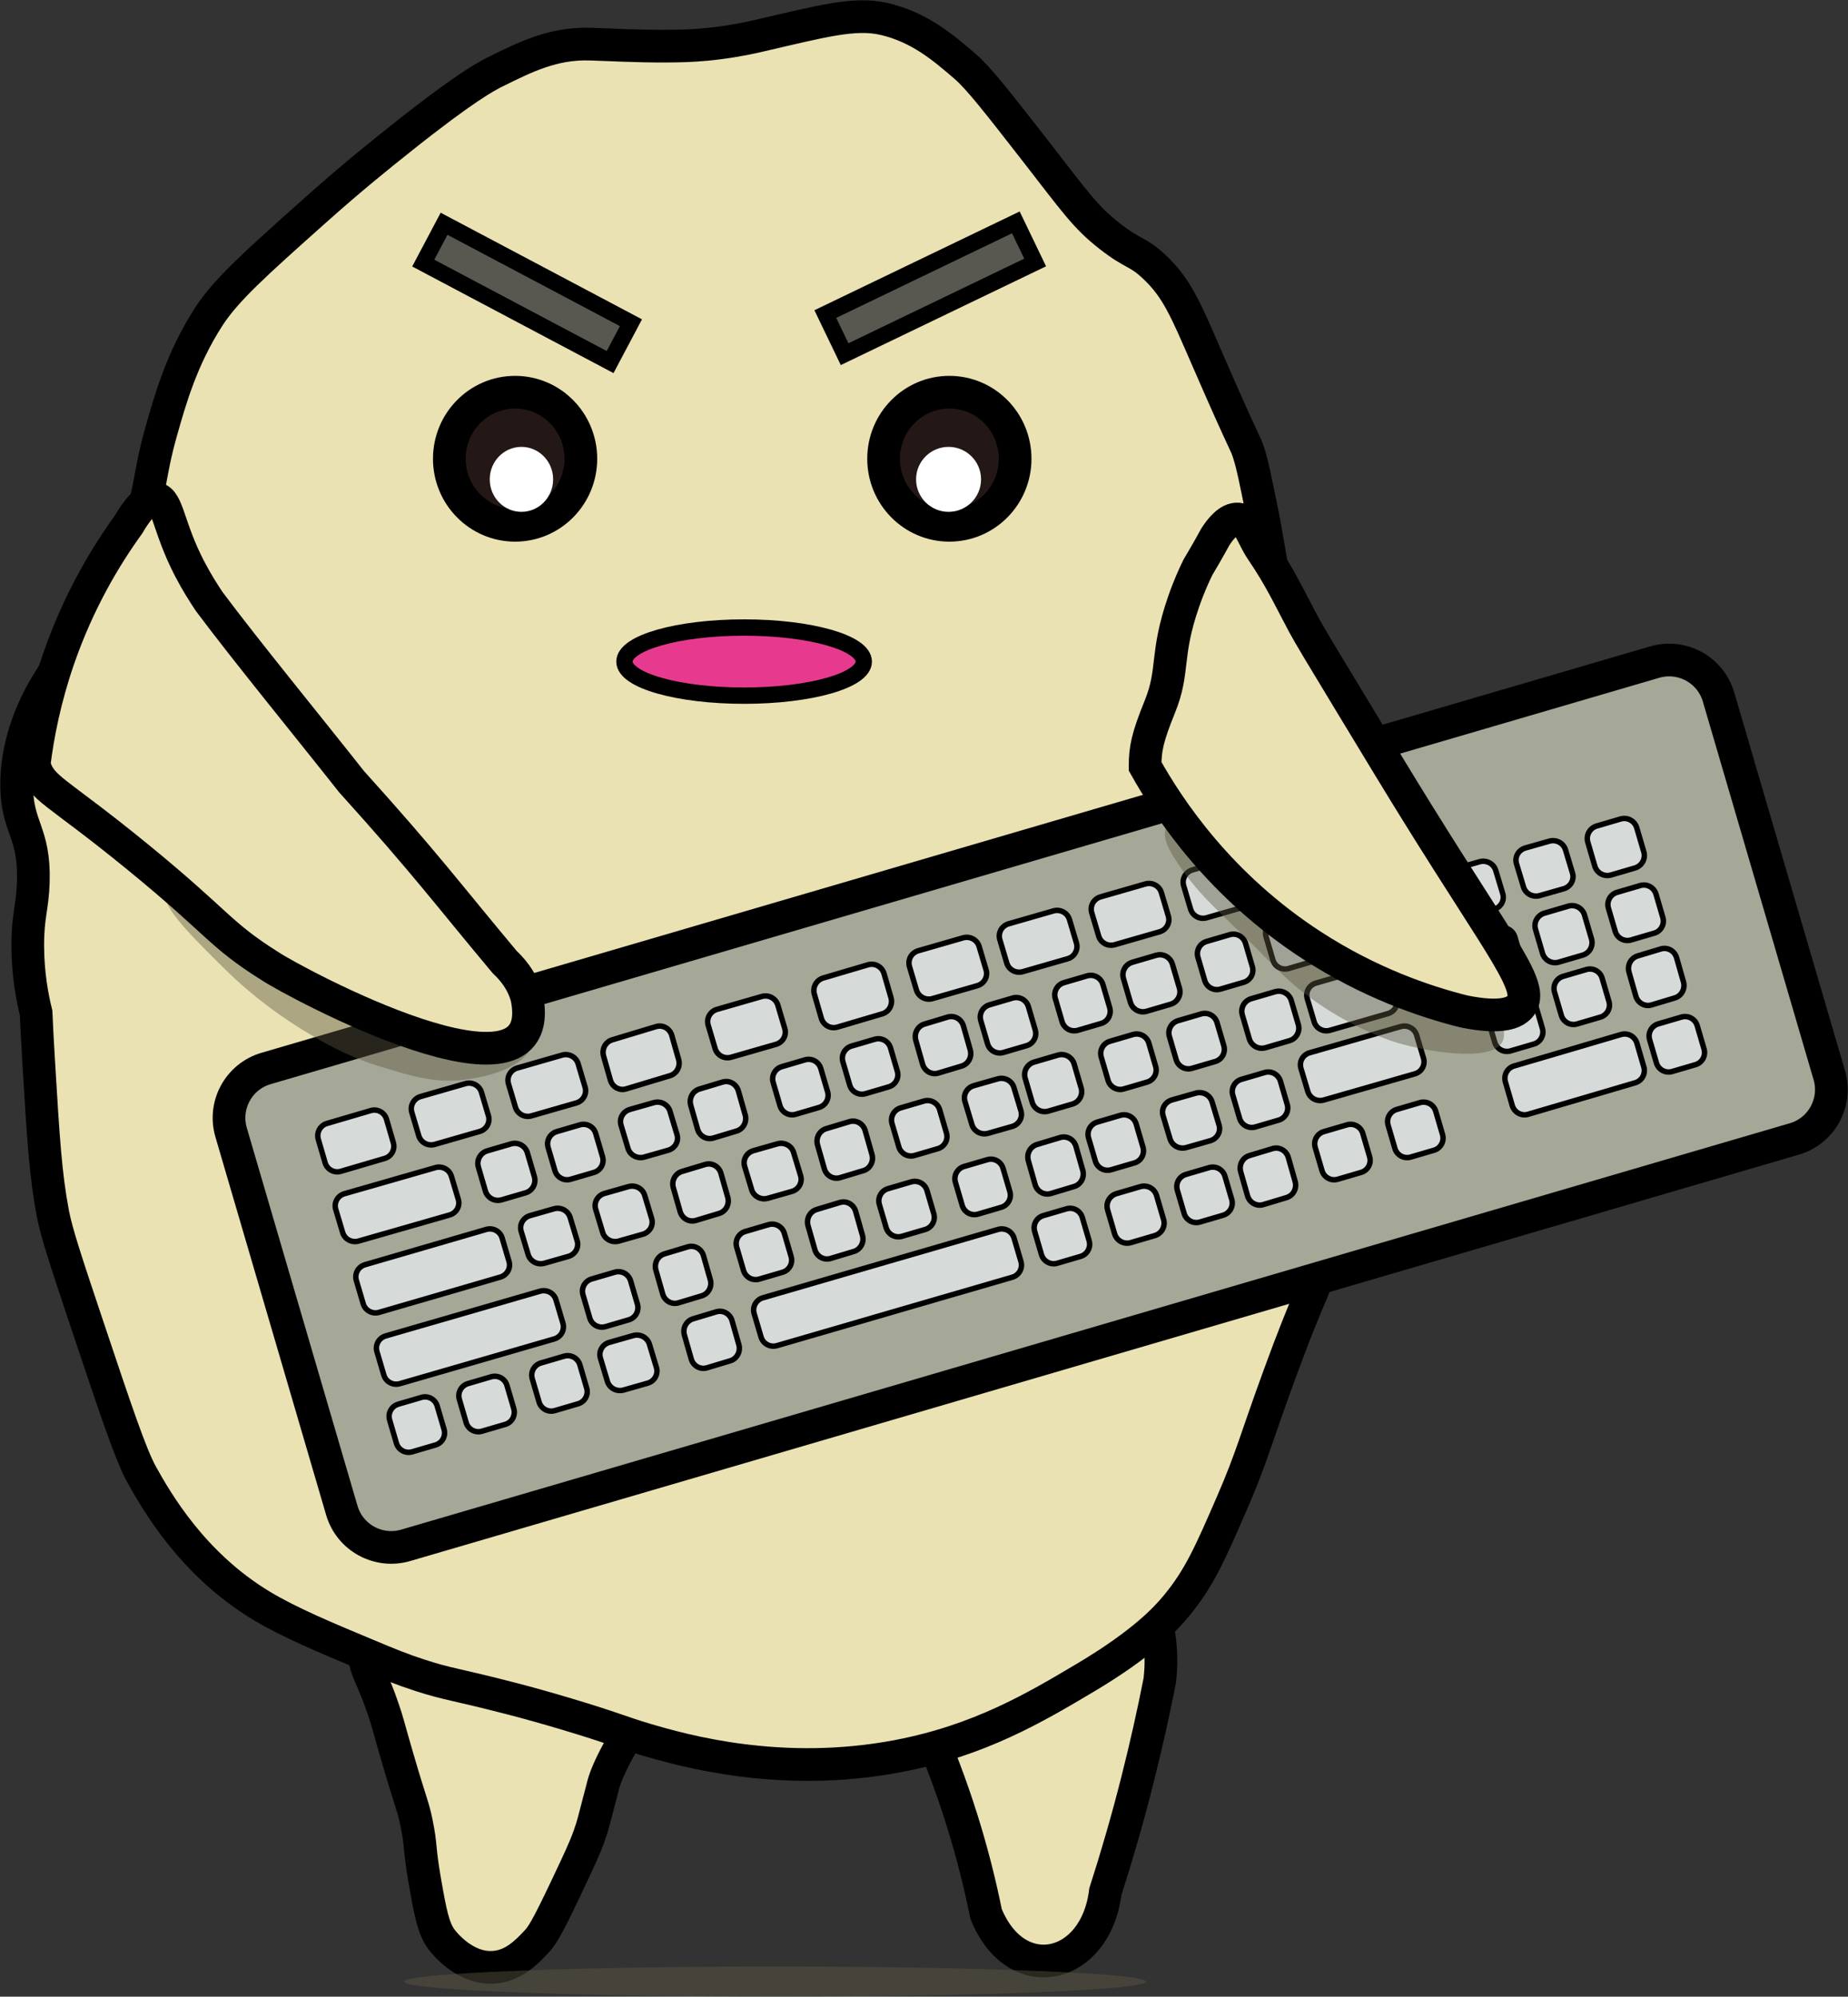 <svg width="1166" height="1260" xmlns="http://www.w3.org/2000/svg" xmlns:xlink="http://www.w3.org/1999/xlink" xml:space="preserve" overflow="hidden"><rect width="100%" height="100%" fill="#333333" stroke="none"/><defs><clipPath id="clip0"><rect x="2459" y="876" width="1166" height="1260"/></clipPath></defs><g clip-path="url(#clip0)" transform="translate(-2459 -876)"><path d="M2686.5 1903.5C2687.33 1918.72 2689.87 1927.38 2692.13 1932.54 2696.66 1942.92 2697.65 1945.67 2699.62 1951.17 2700.12 1952.55 2700.51 1953.67 2700.78 1954.46 2703.67 1962.8 2703.77 1964.42 2709.54 1984.25 2718.82 2016.09 2719.57 2015.4 2721.8 2026.31 2724.9 2041.31 2723.32 2041.68 2727.06 2063.09 2730.53 2082.89 2732.38 2092.91 2737.57 2099.87 2738.91 2101.66 2752.17 2118.92 2770.89 2117.41 2783.19 2116.41 2791.36 2107.8 2797.2 2101.62 2800.74 2097.92 2803.49 2094.11 2816.5 2066.59 2824.03 2050.71 2827.84 2042.58 2830.55 2035.06 2831.99 2031.08 2832.96 2027.89 2833.68 2025.11 2836.72 2013.39 2838.99 2004.92 2839.31 2003.53 2841.19 1995.34 2848.16 1979.68 2869.5 1947.3 2839.69 1939.55 2809.28 1931.94 2778.29 1924.53 2747.25 1917.09 2716.64 1910.09 2686.5 1903.5Z" stroke="#000000" stroke-width="20.625" stroke-miterlimit="8" fill="#EBE2B3" fill-rule="evenodd"/><path d="M3043.5 1964.57C3051.1 1981.88 3058.7 2001.55 3065.62 2023.46 3072.43 2045.09 3077.45 2065.35 3081.16 2083.79 3100.22 2130.67 3150.4 2119.13 3156.42 2069.78 3163.41 2048.08 3170.15 2024.94 3176.37 2000.42 3181.98 1978.34 3186.73 1957.05 3190.72 1936.72 3191.28 1932.09 3191.6 1926.97 3191.47 1921.43 3191.09 1904.77 3186.81 1891.09 3182.74 1881.5 3136.33 1909.19 3089.91 1936.88 3043.5 1964.57Z" stroke="#000000" stroke-width="20.625" stroke-miterlimit="8" fill="#EBE2B3" fill-rule="evenodd"/><path d="M2481.77 1515.11C2479.36 1505.45 2476.58 1490.83 2476.51 1472.94 2476.44 1453.91 2479.54 1448.69 2480.02 1432.55 2480.98 1400.6 2469.53 1398.77 2469.5 1371.08 2469.5 1338.19 2485.52 1312.4 2490.57 1304.35 2502.05 1285.94 2506.62 1288.56 2520.4 1267.47 2533.22 1247.86 2539.13 1230.52 2544.97 1213.02 2555.11 1182.64 2552.7 1176.55 2560.78 1148.03 2566.48 1127.88 2573.74 1102.18 2590.61 1076 2601.61 1058.94 2620.17 1042.39 2657.28 1009.27 2681.13 987.974 2698.32 974.249 2711.69 963.584 2752.44 931.111 2765.85 924.163 2771.35 921.411 2790.63 911.848 2807.98 903.214 2831.01 903.833 2842.59 904.142 2860.84 905.278 2880.46 905.105 2883.25 905.071 2889.53 905.105 2897.71 904.59 2901.22 904.349 2907.1 903.902 2914.18 902.938 2926.2 901.322 2935.24 899.189 2938.03 898.535 2978.17 889.247 2998.44 883.641 3017 888.009 3039.31 893.238 3054.29 906.172 3067.9 917.868 3076.53 925.298 3088.38 940.503 3111.79 970.568 3137.8 1004.04 3143.82 1013.02 3159.18 1025.02 3174.54 1037.03 3176.47 1034.21 3187.26 1044.35 3201.62 1057.84 3207.02 1071.08 3220.59 1102.32 3246.54 1162.04 3244.41 1154.23 3246.92 1162.04 3249.46 1170.05 3250.9 1177.93 3254.17 1193.61 3258.29 1213.46 3259.5 1223.03 3264.48 1251.65 3268.36 1273.87 3270.19 1285.01 3271.49 1290.28 3280.29 1325.95 3293.52 1350.17 3297.82 1358.77 3317.92 1398.94 3315.89 1446.45 3311.87 1541.46 3309.43 1599.08 3308.09 1630.38 3294.31 1671.46 3287.2 1692.65 3283.93 1695.09 3266.23 1743.49 3251.25 1784.42 3248.77 1795.85 3236.4 1824.29 3222.66 1855.94 3215.78 1871.77 3201.31 1889.27 3195.2 1896.7 3180.93 1912.67 3143.4 1934.96 3112.2 1953.5 3077.08 1974.34 3025.83 1984.15 2951.95 1998.29 2890.22 1980.74 2866.13 1973.62 2851.11 1969.18 2846.03 1966.5 2816.99 1957.8 2803.02 1953.62 2791.9 1950.55 2782.47 1948.1 2745.13 1938.42 2742.37 1939.15 2723.99 1933.2 2712.6 1929.51 2704.94 1926.34 2691.14 1920.58 2664.7 1909.55 2641.6 1899.91 2623.95 1889.27 2580.28 1862.96 2557.71 1823.21 2548.48 1806.72 2541.6 1794.44 2532.19 1766.33 2513.39 1710.09 2500.98 1672.97 2494.69 1654.15 2492.32 1641.6 2487.71 1617.28 2486.31 1594.09 2483.56 1548.51 2482.66 1534.38 2482.11 1522.78 2481.77 1515.11Z" stroke="#000000" stroke-width="20.625" stroke-miterlimit="8" fill="#EBE2B3" fill-rule="evenodd"/><path d="M2726.05 1042.02 2739.19 1017.21 2857.1 1079.66 2843.95 1104.48Z" stroke="#000000" stroke-width="10.314" stroke-miterlimit="8" fill="#595850" fill-rule="evenodd"/><path d="M2979.73 1074.19 3099.95 1016.33 3112.13 1041.64 2991.91 1099.5Z" stroke="#000000" stroke-width="10.314" stroke-miterlimit="8" fill="#595850" fill-rule="evenodd"/><path d="M3182 2126.5C3182 2131.75 3077.23 2136 2948 2136 2818.77 2136 2714 2131.75 2714 2126.5 2714 2121.25 2818.77 2117 2948 2117 3077.23 2117 3182 2121.25 3182 2126.5Z" fill="#5B5742" fill-rule="evenodd" fill-opacity="0.471"/><path d="M2825.5 1165.5C2825.5 1188.7 2806.92 1207.5 2784 1207.5 2761.08 1207.5 2742.5 1188.7 2742.5 1165.5 2742.5 1142.3 2761.08 1123.5 2784 1123.5 2806.92 1123.5 2825.5 1142.3 2825.5 1165.5Z" stroke="#000000" stroke-width="20.625" stroke-miterlimit="8" fill="#231815" fill-rule="evenodd"/><path d="M3099.5 1165.5C3099.5 1188.7 3080.92 1207.5 3058 1207.5 3035.08 1207.5 3016.5 1188.7 3016.5 1165.5 3016.5 1142.3 3035.08 1123.5 3058 1123.5 3080.92 1123.5 3099.5 1142.3 3099.5 1165.5Z" stroke="#000000" stroke-width="20.625" stroke-miterlimit="8" fill="#231815" fill-rule="evenodd"/><path d="M2808 1178.5C2808 1189.82 2799.05 1199 2788 1199 2776.95 1199 2768 1189.82 2768 1178.5 2768 1167.18 2776.95 1158 2788 1158 2799.05 1158 2808 1167.18 2808 1178.5Z" fill="#FFFFFF" fill-rule="evenodd"/><path d="M3078 1178.5C3078 1189.82 3068.82 1199 3057.5 1199 3046.18 1199 3037 1189.82 3037 1178.5 3037 1167.18 3046.18 1158 3057.5 1158 3068.82 1158 3078 1167.18 3078 1178.5Z" fill="#FFFFFF" fill-rule="evenodd"/><path d="M3004 1293.5C3004 1305.37 2970.2 1315 2928.5 1315 2886.8 1315 2853 1305.37 2853 1293.5 2853 1281.63 2886.8 1272 2928.5 1272 2970.2 1272 3004 1281.63 3004 1293.5Z" stroke="#000000" stroke-width="10.312" stroke-miterlimit="8" fill="#E73A8F" fill-rule="evenodd"/><path d="M3591.17 1594.73 2714.96 1851.19C2697.73 1856.22 2679.7 1846.34 2674.67 1829.15L2604.81 1590.57C2599.78 1573.34 2609.66 1555.3 2626.85 1550.27L3503.03 1293.82C3520.25 1288.78 3538.29 1298.66 3543.32 1315.85L3613.17 1554.43C3618.24 1571.63 3608.36 1589.69 3591.17 1594.73L3591.17 1594.73Z" stroke="#000000" stroke-width="20.625" stroke-miterlimit="8" fill="#A6A897" fill-rule="evenodd"/><path d="M2881.79 1554.79 2854.02 1563.17C2849.8 1564.44 2845.4 1561.96 2844.13 1557.61L2839.82 1542.42C2838.59 1538.06 2841 1533.52 2845.21 1532.21L2872.98 1523.83C2877.2 1522.56 2881.6 1525.04 2882.86 1529.39L2887.18 1544.58C2888.41 1548.97 2886.01 1553.52 2881.79 1554.79Z" stroke="#000000" stroke-width="3.438" stroke-miterlimit="8" fill="#D6DBD9" fill-rule="evenodd"/><path d="M3015.67 1515.79 2987.33 1524.17C2983.02 1525.44 2978.52 1522.96 2977.23 1518.61L2972.83 1503.42C2971.57 1499.06 2974.03 1494.52 2978.33 1493.21L3006.67 1484.83C3010.98 1483.56 3015.48 1486.04 3016.77 1490.39L3021.17 1505.58C3022.43 1509.93 3019.98 1514.51 3015.67 1515.79Z" stroke="#000000" stroke-width="3.438" stroke-miterlimit="8" fill="#D6DBD9" fill-rule="evenodd"/><path d="M2701.78 1607.01 2674.02 1615.17C2669.8 1616.42 2665.4 1613.99 2664.13 1609.75L2659.82 1594.95C2658.59 1590.7 2661 1586.27 2665.21 1584.99L2692.97 1576.83C2697.19 1575.58 2701.59 1578.01 2702.85 1582.25L2707.16 1597.05C2708.43 1601.3 2706 1605.77 2701.78 1607.01Z" stroke="#000000" stroke-width="3.438" stroke-miterlimit="8" fill="#D6DBD9" fill-rule="evenodd"/><path d="M2761.66 1590.01 2733.32 1598.17C2729.01 1599.42 2724.52 1596.99 2723.23 1592.75L2718.83 1577.95C2717.57 1573.7 2720.03 1569.27 2724.33 1567.99L2752.66 1559.83C2756.97 1558.58 2761.46 1561.01 2762.76 1565.25L2767.16 1580.05C2768.45 1584.33 2765.96 1588.76 2761.66 1590.01Z" stroke="#000000" stroke-width="3.438" stroke-miterlimit="8" fill="#D6DBD9" fill-rule="evenodd"/><path d="M3248.66 1447.01 3220.32 1455.17C3216.02 1456.42 3211.52 1453.99 3210.23 1449.75L3205.83 1434.95C3204.57 1430.7 3207.03 1426.27 3211.33 1424.99L3239.67 1416.83C3243.97 1415.58 3248.47 1418.01 3249.76 1422.25L3254.16 1437.05C3255.45 1441.3 3252.96 1445.73 3248.66 1447.01Z" stroke="#000000" stroke-width="3.438" stroke-miterlimit="8" fill="#D6DBD9" fill-rule="evenodd"/><path d="M2822.66 1572.01 2794.32 1580.17C2790.02 1581.42 2785.52 1578.99 2784.23 1574.75L2779.83 1559.95C2778.57 1555.7 2781.03 1551.27 2785.33 1549.99L2813.66 1541.83C2817.97 1540.58 2822.47 1543.01 2823.76 1547.25L2828.16 1562.05C2829.45 1566.3 2826.97 1570.77 2822.66 1572.01Z" stroke="#000000" stroke-width="3.438" stroke-miterlimit="8" fill="#D6DBD9" fill-rule="evenodd"/><path d="M3075.67 1498.01 3047.33 1506.18C3043.02 1507.42 3038.52 1504.99 3037.23 1500.75L3032.83 1485.95C3031.57 1481.7 3034.03 1477.27 3038.33 1475.99L3066.67 1467.83C3070.98 1466.58 3075.48 1469.01 3076.77 1473.25L3081.17 1488.05C3082.43 1492.3 3079.98 1496.77 3075.67 1498.01Z" stroke="#000000" stroke-width="3.438" stroke-miterlimit="8" fill="#D6DBD9" fill-rule="evenodd"/><path d="M3132.67 1481.01 3104.33 1489.17C3100.02 1490.42 3095.52 1487.99 3094.23 1483.75L3089.83 1468.95C3088.57 1464.7 3091.03 1460.27 3095.33 1458.99L3123.67 1450.83C3127.98 1449.58 3132.48 1452.01 3133.77 1456.25L3138.17 1471.05C3139.43 1475.33 3136.98 1479.76 3132.67 1481.01Z" stroke="#000000" stroke-width="3.438" stroke-miterlimit="8" fill="#D6DBD9" fill-rule="evenodd"/><path d="M3190.66 1464.01 3162.32 1472.17C3158.02 1473.42 3153.52 1470.99 3152.23 1466.75L3147.83 1451.95C3146.57 1447.7 3149.03 1443.27 3153.33 1441.99L3181.67 1433.83C3185.97 1432.58 3190.47 1435.01 3191.76 1439.25L3196.16 1454.05C3197.45 1458.3 3194.97 1462.76 3190.66 1464.01Z" stroke="#000000" stroke-width="3.438" stroke-miterlimit="8" fill="#D6DBD9" fill-rule="evenodd"/><path d="M2948.66 1535.01 2920.32 1543.17C2916.02 1544.42 2911.52 1541.99 2910.23 1537.75L2905.83 1522.95C2904.57 1518.7 2907.03 1514.27 2911.33 1512.99L2939.67 1504.83C2943.97 1503.58 2948.47 1506.01 2949.76 1510.25L2954.16 1525.05C2955.45 1529.33 2952.96 1533.76 2948.66 1535.01Z" stroke="#000000" stroke-width="3.438" stroke-miterlimit="8" fill="#D6DBD9" fill-rule="evenodd"/><path d="M3314.78 1425.79 3287.02 1434.17C3282.8 1435.44 3278.4 1432.96 3277.13 1428.61L3272.82 1413.42C3271.59 1409.06 3274 1404.52 3278.21 1403.21L3305.97 1394.83C3310.19 1393.56 3314.59 1396.04 3315.85 1400.39L3320.17 1415.58C3321.43 1419.93 3319 1424.52 3314.78 1425.79Z" stroke="#000000" stroke-width="3.438" stroke-miterlimit="8" fill="#D6DBD9" fill-rule="evenodd"/><path d="M2742.69 1642.7 2685.25 1659.18C2680.97 1660.41 2676.49 1658.01 2675.21 1653.81L2670.83 1639.15C2669.57 1634.95 2672.02 1630.56 2676.3 1629.3L2733.73 1612.82C2738.02 1611.59 2742.49 1613.99 2743.78 1618.19L2748.16 1632.85C2749.45 1637.08 2746.97 1641.47 2742.69 1642.7Z" stroke="#000000" stroke-width="3.438" stroke-miterlimit="8" fill="#D6DBD9" fill-rule="evenodd"/><path d="M2790.62 1628.73 2775.46 1633.17C2771.11 1634.44 2766.58 1631.96 2765.27 1627.62L2760.83 1612.46C2759.56 1608.11 2762.04 1603.58 2766.38 1602.27L2781.54 1597.83C2785.88 1596.56 2790.42 1599.04 2791.72 1603.38L2796.17 1618.54C2797.44 1622.92 2794.96 1627.45 2790.62 1628.73Z" stroke="#000000" stroke-width="3.438" stroke-miterlimit="8" fill="#D6DBD9" fill-rule="evenodd"/><path d="M2833.77 1615.86 2819.04 1620.18C2814.82 1621.41 2810.41 1619 2809.14 1614.78L2804.82 1600.05C2803.59 1595.82 2806 1591.41 2810.22 1590.14L2824.95 1585.82C2829.17 1584.59 2833.58 1587 2834.85 1591.22L2839.17 1605.95C2840.43 1610.18 2837.99 1614.63 2833.77 1615.86Z" stroke="#000000" stroke-width="3.438" stroke-miterlimit="8" fill="#D6DBD9" fill-rule="evenodd"/><path d="M2880.61 1601.86 2865.46 1606.18C2861.11 1607.41 2856.58 1605 2855.27 1600.78L2850.83 1586.05C2849.56 1581.82 2852.04 1577.41 2856.38 1576.14L2871.53 1571.82C2875.88 1570.59 2880.41 1573 2881.71 1577.22L2886.15 1591.95C2887.46 1596.18 2884.95 1600.63 2880.61 1601.86Z" stroke="#000000" stroke-width="3.438" stroke-miterlimit="8" fill="#D6DBD9" fill-rule="evenodd"/><path d="M2923.78 1589.73 2909.05 1594.17C2904.82 1595.44 2900.41 1592.96 2899.14 1588.62L2894.82 1573.46C2893.59 1569.11 2896 1564.58 2900.22 1563.27L2914.95 1558.83C2919.18 1557.56 2923.59 1560.04 2924.86 1564.38L2929.18 1579.54C2930.41 1583.92 2928 1588.46 2923.78 1589.73L2923.78 1589.73Z" stroke="#000000" stroke-width="3.438" stroke-miterlimit="8" fill="#D6DBD9" fill-rule="evenodd"/><path d="M2975.77 1574.86 2961.04 1579.18C2956.82 1580.41 2952.41 1578 2951.14 1573.78L2946.82 1559.05C2945.59 1554.82 2948 1550.41 2952.22 1549.14L2966.95 1544.82C2971.17 1543.59 2975.58 1546 2976.85 1550.22L2981.17 1564.95C2982.43 1569.17 2979.99 1573.62 2975.77 1574.86Z" stroke="#000000" stroke-width="3.438" stroke-miterlimit="8" fill="#D6DBD9" fill-rule="evenodd"/><path d="M3019.77 1561.86 3005.04 1566.18C3000.82 1567.41 2996.41 1565 2995.14 1560.78L2990.82 1546.05C2989.59 1541.82 2992 1537.41 2996.22 1536.14L3010.95 1531.82C3015.17 1530.59 3019.58 1533 3020.85 1537.22L3025.16 1551.95C3026.44 1556.21 3023.99 1560.62 3019.77 1561.86Z" stroke="#000000" stroke-width="3.438" stroke-miterlimit="8" fill="#D6DBD9" fill-rule="evenodd"/><path d="M3065.78 1548.73 3051.04 1553.17C3046.82 1554.44 3042.41 1551.96 3041.14 1547.62L3036.82 1532.46C3035.59 1528.11 3038 1523.58 3042.22 1522.27L3056.95 1517.83C3061.18 1516.56 3065.59 1519.04 3066.86 1523.38L3071.17 1538.54C3072.41 1542.92 3070.01 1547.46 3065.78 1548.73Z" stroke="#000000" stroke-width="3.438" stroke-miterlimit="8" fill="#D6DBD9" fill-rule="evenodd"/><path d="M3106.78 1535.86 3092.05 1540.18C3087.82 1541.41 3083.41 1539 3082.14 1534.78L3077.82 1520.05C3076.59 1515.82 3079 1511.41 3083.22 1510.14L3097.95 1505.82C3102.18 1504.59 3106.59 1507 3107.86 1511.22L3112.18 1525.95C3113.41 1530.18 3111 1534.62 3106.78 1535.86Z" stroke="#000000" stroke-width="3.438" stroke-miterlimit="8" fill="#D6DBD9" fill-rule="evenodd"/><path d="M3153.78 1521.86 3139.05 1526.18C3134.82 1527.41 3130.41 1525 3129.14 1520.78L3124.82 1506.05C3123.59 1501.82 3126 1497.41 3130.22 1496.14L3144.95 1491.82C3149.18 1490.59 3153.59 1493 3154.86 1497.22L3159.18 1511.95C3160.41 1516.18 3158 1520.63 3153.78 1521.86Z" stroke="#000000" stroke-width="3.438" stroke-miterlimit="8" fill="#D6DBD9" fill-rule="evenodd"/><path d="M3197.61 1509.73 3182.46 1514.17C3178.11 1515.44 3173.58 1512.96 3172.27 1508.62L3167.83 1493.46C3166.56 1489.11 3169.04 1484.58 3173.38 1483.27L3188.53 1478.83C3192.88 1477.56 3197.41 1480.04 3198.72 1484.38L3203.16 1499.54C3204.46 1503.88 3201.95 1508.46 3197.61 1509.73Z" stroke="#000000" stroke-width="3.438" stroke-miterlimit="8" fill="#D6DBD9" fill-rule="evenodd"/><path d="M3243.77 1495.86 3229.04 1500.18C3224.82 1501.41 3220.41 1499 3219.14 1494.78L3214.82 1480.05C3213.59 1475.82 3216 1471.41 3220.22 1470.14L3234.95 1465.82C3239.17 1464.59 3243.58 1467 3244.85 1471.22L3249.16 1485.95C3250.44 1490.21 3247.99 1494.62 3243.77 1495.86Z" stroke="#000000" stroke-width="3.438" stroke-miterlimit="8" fill="#D6DBD9" fill-rule="evenodd"/><path d="M3286.78 1482.86 3272.05 1487.18C3267.82 1488.41 3263.41 1486 3262.14 1481.78L3257.82 1467.05C3256.59 1462.82 3259 1458.41 3263.22 1457.14L3277.95 1452.82C3282.18 1451.59 3286.59 1454 3287.86 1458.22L3292.18 1472.95C3293.41 1477.21 3291 1481.62 3286.78 1482.86Z" stroke="#000000" stroke-width="3.438" stroke-miterlimit="8" fill="#D6DBD9" fill-rule="evenodd"/><path d="M3327.61 1471.86 3312.46 1476.18C3308.11 1477.41 3303.58 1475 3302.27 1470.78L3297.83 1456.05C3296.56 1451.82 3299.04 1447.41 3303.38 1446.14L3318.53 1441.82C3322.88 1440.59 3327.41 1443 3328.71 1447.22L3333.15 1461.95C3334.46 1466.21 3331.95 1470.62 3327.61 1471.86Z" stroke="#000000" stroke-width="3.438" stroke-miterlimit="8" fill="#D6DBD9" fill-rule="evenodd"/><path d="M2864.62 1654.86 2849.46 1659.18C2845.11 1660.41 2840.58 1658 2839.27 1653.78L2834.83 1639.05C2833.56 1634.82 2836.04 1630.41 2840.38 1629.14L2855.54 1624.82C2859.89 1623.59 2864.42 1626 2865.73 1630.22L2870.17 1644.95C2871.44 1649.18 2868.97 1653.62 2864.62 1654.86Z" stroke="#000000" stroke-width="3.438" stroke-miterlimit="8" fill="#D6DBD9" fill-rule="evenodd"/><path d="M2912.78 1641.73 2898.05 1646.17C2893.82 1647.44 2889.41 1644.96 2888.14 1640.62L2883.82 1625.46C2882.59 1621.11 2885 1616.58 2889.22 1615.28L2903.95 1610.83C2908.18 1609.56 2912.59 1612.04 2913.86 1616.38L2918.18 1631.54C2919.41 1635.88 2917 1640.45 2912.78 1641.73Z" stroke="#000000" stroke-width="3.438" stroke-miterlimit="8" fill="#D6DBD9" fill-rule="evenodd"/><path d="M2958.61 1627.86 2943.46 1632.18C2939.11 1633.41 2934.58 1631 2933.27 1626.78L2928.83 1612.05C2927.56 1607.82 2930.04 1603.41 2934.38 1602.14L2949.53 1597.82C2953.88 1596.59 2958.41 1599 2959.71 1603.22L2964.15 1617.95C2965.46 1622.18 2962.95 1626.63 2958.61 1627.86Z" stroke="#000000" stroke-width="3.438" stroke-miterlimit="8" fill="#D6DBD9" fill-rule="evenodd"/><path d="M3003.78 1614.73 2989.04 1619.17C2984.82 1620.44 2980.41 1617.96 2979.14 1613.62L2974.82 1598.46C2973.59 1594.11 2976 1589.58 2980.22 1588.27L2994.95 1583.83C2999.18 1582.56 3003.59 1585.04 3004.86 1589.38L3009.17 1604.54C3010.41 1608.92 3008.01 1613.45 3003.78 1614.73Z" stroke="#000000" stroke-width="3.438" stroke-miterlimit="8" fill="#D6DBD9" fill-rule="evenodd"/><path d="M3050.77 1600.86 3036.04 1605.18C3031.82 1606.41 3027.41 1604 3026.14 1599.78L3021.82 1585.05C3020.59 1580.82 3023 1576.41 3027.22 1575.14L3041.95 1570.82C3046.17 1569.59 3050.58 1572 3051.85 1576.22L3056.16 1590.95C3057.43 1595.18 3055 1599.63 3050.77 1600.86Z" stroke="#000000" stroke-width="3.438" stroke-miterlimit="8" fill="#D6DBD9" fill-rule="evenodd"/><path d="M3097.61 1586.86 3082.46 1591.18C3078.11 1592.41 3073.58 1590 3072.27 1585.78L3067.83 1571.05C3066.56 1566.82 3069.04 1562.41 3073.38 1561.14L3088.53 1556.82C3092.88 1555.59 3097.41 1558 3098.71 1562.22L3103.15 1576.95C3104.46 1581.18 3101.95 1585.63 3097.61 1586.86Z" stroke="#000000" stroke-width="3.438" stroke-miterlimit="8" fill="#D6DBD9" fill-rule="evenodd"/><path d="M3135.61 1572.73 3120.46 1577.17C3116.11 1578.44 3111.58 1575.96 3110.27 1571.62L3105.83 1556.46C3104.56 1552.11 3107.04 1547.58 3111.38 1546.27L3126.53 1541.83C3130.88 1540.56 3135.41 1543.04 3136.71 1547.38L3141.15 1562.54C3142.46 1566.91 3139.95 1571.46 3135.61 1572.73Z" stroke="#000000" stroke-width="3.438" stroke-miterlimit="8" fill="#D6DBD9" fill-rule="evenodd"/><path d="M3182.77 1558.86 3168.04 1563.18C3163.82 1564.41 3159.41 1562 3158.14 1557.78L3153.82 1543.05C3152.59 1538.82 3155 1534.41 3159.22 1533.14L3173.95 1528.82C3178.17 1527.59 3182.58 1530 3183.85 1534.22L3188.16 1548.95C3189.44 1553.21 3186.99 1557.63 3182.77 1558.86Z" stroke="#000000" stroke-width="3.438" stroke-miterlimit="8" fill="#D6DBD9" fill-rule="evenodd"/><path d="M3225.78 1545.86 3211.05 1550.18C3206.82 1551.41 3202.41 1549 3201.14 1544.78L3196.82 1530.05C3195.59 1525.82 3198 1521.41 3202.22 1520.14L3216.95 1515.82C3221.18 1514.59 3225.59 1517 3226.86 1521.22L3231.18 1535.95C3232.41 1540.22 3230 1544.63 3225.78 1545.86Z" stroke="#000000" stroke-width="3.438" stroke-miterlimit="8" fill="#D6DBD9" fill-rule="evenodd"/><path d="M3272.62 1532.73 3257.46 1537.17C3253.11 1538.44 3248.58 1535.96 3247.27 1531.62L3242.83 1516.46C3241.56 1512.11 3244.04 1507.58 3248.38 1506.27L3263.54 1501.83C3267.89 1500.56 3272.42 1503.04 3273.73 1507.38L3278.17 1522.54C3279.44 1526.89 3276.96 1531.46 3272.62 1532.73Z" stroke="#000000" stroke-width="3.438" stroke-miterlimit="8" fill="#D6DBD9" fill-rule="evenodd"/><path d="M2774.73 1681.89 2698.15 1704.18C2693.89 1705.41 2689.45 1703 2688.18 1698.78L2683.83 1684.02C2682.58 1679.79 2685.01 1675.38 2689.26 1674.11L2765.84 1651.82C2770.1 1650.59 2774.54 1653 2775.81 1657.22L2780.16 1671.98C2781.44 1676.21 2778.98 1680.65 2774.73 1681.89Z" stroke="#000000" stroke-width="3.438" stroke-miterlimit="8" fill="#D6DBD9" fill-rule="evenodd"/><path d="M2855.78 1708.86 2841.05 1713.18C2836.82 1714.41 2832.41 1712 2831.14 1707.78L2826.82 1693.05C2825.59 1688.82 2828 1684.41 2832.22 1683.14L2846.95 1678.82C2851.18 1677.59 2855.59 1680 2856.86 1684.22L2861.18 1698.95C2862.41 1703.18 2860.01 1707.62 2855.78 1708.86Z" stroke="#000000" stroke-width="3.438" stroke-miterlimit="8" fill="#D6DBD9" fill-rule="evenodd"/><path d="M2817.61 1668.86 2802.46 1673.18C2798.11 1674.41 2793.58 1672 2792.27 1667.78L2787.83 1653.05C2786.56 1648.82 2789.04 1644.41 2793.38 1643.14L2808.53 1638.82C2812.88 1637.59 2817.41 1640 2818.71 1644.22L2823.15 1658.95C2824.46 1663.17 2821.95 1667.62 2817.61 1668.86Z" stroke="#000000" stroke-width="3.438" stroke-miterlimit="8" fill="#D6DBD9" fill-rule="evenodd"/><path d="M3334.75 1515.62 3298.12 1526.18C3293.88 1527.41 3289.44 1525.01 3288.17 1520.83L3283.83 1506.21C3282.58 1502.02 3285.01 1497.64 3289.25 1496.39L3325.87 1485.82C3330.12 1484.59 3334.56 1486.99 3335.83 1491.17L3340.17 1505.79C3341.42 1510.01 3339 1514.39 3334.75 1515.62L3334.75 1515.62Z" stroke="#000000" stroke-width="3.438" stroke-miterlimit="8" fill="#D6DBD9" fill-rule="evenodd"/><path d="M2808.7 1720.94 2711.24 1749.18C2706.96 1750.41 2702.49 1748 2701.2 1743.77L2696.83 1728.99C2695.57 1724.75 2698.02 1720.33 2702.29 1719.06L2799.76 1690.82C2804.04 1689.59 2808.51 1692 2809.79 1696.23L2814.17 1711.01C2815.42 1715.24 2812.99 1719.7 2808.7 1720.94Z" stroke="#000000" stroke-width="3.438" stroke-miterlimit="8" fill="#D6DBD9" fill-rule="evenodd"/><path d="M2901.77 1693.73 2887.04 1698.17C2882.82 1699.44 2878.41 1696.96 2877.14 1692.62L2872.82 1677.46C2871.59 1673.11 2874 1668.58 2878.22 1667.27L2892.95 1662.83C2897.17 1661.56 2901.58 1664.04 2902.85 1668.38L2907.16 1683.54C2908.43 1687.88 2906 1692.46 2901.77 1693.73Z" stroke="#000000" stroke-width="3.438" stroke-miterlimit="8" fill="#D6DBD9" fill-rule="evenodd"/><path d="M2952.77 1678.86 2938.04 1683.18C2933.82 1684.41 2929.41 1682 2928.14 1677.78L2923.82 1663.05C2922.59 1658.82 2925 1654.41 2929.22 1653.14L2943.95 1648.82C2948.17 1647.59 2952.58 1650 2953.85 1654.22L2958.16 1668.95C2959.43 1673.21 2956.99 1677.62 2952.77 1678.86Z" stroke="#000000" stroke-width="3.438" stroke-miterlimit="8" fill="#D6DBD9" fill-rule="evenodd"/><path d="M2997.77 1665.73 2983.04 1670.17C2978.82 1671.44 2974.41 1668.96 2973.14 1664.62L2968.82 1649.46C2967.59 1645.11 2970 1640.58 2974.22 1639.28L2988.95 1634.83C2993.17 1633.56 2997.58 1636.04 2998.85 1640.38L3003.16 1655.54C3004.44 1659.91 3001.99 1664.45 2997.77 1665.73Z" stroke="#000000" stroke-width="3.438" stroke-miterlimit="8" fill="#D6DBD9" fill-rule="evenodd"/><path d="M3042.78 1651.86 3028.05 1656.18C3023.82 1657.41 3019.41 1655 3018.14 1650.78L3013.82 1636.05C3012.59 1631.82 3015 1627.41 3019.22 1626.14L3033.95 1621.82C3038.18 1620.59 3042.59 1623 3043.86 1627.22L3048.18 1641.95C3049.41 1646.18 3047 1650.63 3042.78 1651.86Z" stroke="#000000" stroke-width="3.438" stroke-miterlimit="8" fill="#D6DBD9" fill-rule="evenodd"/><path d="M3090.77 1637.86 3076.04 1642.18C3071.82 1643.41 3067.41 1641 3066.14 1636.78L3061.82 1622.05C3060.59 1617.82 3063 1613.41 3067.22 1612.14L3081.95 1607.82C3086.17 1606.59 3090.58 1609 3091.85 1613.22L3096.17 1627.95C3097.43 1632.18 3094.99 1636.59 3090.77 1637.86Z" stroke="#000000" stroke-width="3.438" stroke-miterlimit="8" fill="#D6DBD9" fill-rule="evenodd"/><path d="M3136.78 1624.73 3122.05 1629.17C3117.82 1630.44 3113.41 1627.96 3112.14 1623.62L3107.82 1608.46C3106.59 1604.11 3109 1599.58 3113.22 1598.27L3127.95 1593.83C3132.18 1592.56 3136.59 1595.04 3137.86 1599.38L3142.17 1614.54C3143.41 1618.92 3141 1623.45 3136.78 1624.73Z" stroke="#000000" stroke-width="3.438" stroke-miterlimit="8" fill="#D6DBD9" fill-rule="evenodd"/><path d="M3174.77 1609.86 3160.04 1614.18C3155.82 1615.41 3151.41 1613 3150.14 1608.78L3145.82 1594.05C3144.59 1589.82 3147 1585.41 3151.22 1584.14L3165.95 1579.82C3170.17 1578.59 3174.58 1581 3175.85 1585.22L3180.16 1599.95C3181.43 1604.21 3178.99 1608.63 3174.77 1609.86Z" stroke="#000000" stroke-width="3.438" stroke-miterlimit="8" fill="#D6DBD9" fill-rule="evenodd"/><path d="M3222.61 1595.86 3207.46 1600.18C3203.11 1601.41 3198.58 1599 3197.27 1594.78L3192.83 1580.05C3191.56 1575.82 3194.04 1571.41 3198.38 1570.14L3213.53 1565.82C3217.88 1564.59 3222.41 1567 3223.72 1571.22L3228.16 1585.95C3229.46 1590.18 3226.95 1594.63 3222.61 1595.86Z" stroke="#000000" stroke-width="3.438" stroke-miterlimit="8" fill="#D6DBD9" fill-rule="evenodd"/><path d="M3265.78 1582.86 3251.05 1587.18C3246.82 1588.41 3242.41 1586 3241.14 1581.78L3236.82 1567.05C3235.59 1562.82 3238 1558.41 3242.22 1557.14L3256.95 1552.82C3261.18 1551.59 3265.59 1554 3266.86 1558.22L3271.18 1572.95C3272.41 1577.18 3270.01 1581.63 3265.78 1582.86Z" stroke="#000000" stroke-width="3.438" stroke-miterlimit="8" fill="#D6DBD9" fill-rule="evenodd"/><path d="M3351.72 1553.64 3294.21 1570.18C3289.93 1571.41 3285.47 1569.01 3284.19 1564.82L3279.83 1550.19C3278.58 1545.99 3281.02 1541.61 3285.28 1540.36L3342.79 1523.82C3347.07 1522.59 3351.53 1524.99 3352.81 1529.18L3357.17 1543.81C3358.42 1548.04 3355.99 1552.42 3351.72 1553.64Z" stroke="#000000" stroke-width="3.438" stroke-miterlimit="8" fill="#D6DBD9" fill-rule="evenodd"/><path d="M2733.77 1787.86 2719.04 1792.18C2714.82 1793.41 2710.41 1791 2709.14 1786.78L2704.82 1772.05C2703.59 1767.82 2706 1763.41 2710.22 1762.14L2724.95 1757.82C2729.17 1756.59 2733.58 1759 2734.84 1763.22L2739.16 1777.95C2740.43 1782.21 2738.02 1786.62 2733.77 1787.86Z" stroke="#000000" stroke-width="3.438" stroke-miterlimit="8" fill="#D6DBD9" fill-rule="evenodd"/><path d="M2777.78 1774.86 2763.04 1779.18C2758.82 1780.41 2754.41 1778 2753.14 1773.78L2748.82 1759.05C2747.59 1754.82 2750 1750.41 2754.22 1749.14L2768.95 1744.82C2773.18 1743.59 2777.59 1746 2778.86 1750.22L2783.17 1764.95C2784.41 1769.22 2782.01 1773.63 2777.78 1774.86Z" stroke="#000000" stroke-width="3.438" stroke-miterlimit="8" fill="#D6DBD9" fill-rule="evenodd"/><path d="M2823.77 1761.86 2809.04 1766.18C2804.82 1767.41 2800.41 1765 2799.14 1760.78L2794.82 1746.05C2793.59 1741.82 2796 1737.41 2800.22 1736.14L2814.95 1731.82C2819.17 1730.59 2823.58 1733 2824.85 1737.22L2829.16 1751.95C2830.43 1756.18 2828 1760.63 2823.77 1761.86Z" stroke="#000000" stroke-width="3.438" stroke-miterlimit="8" fill="#D6DBD9" fill-rule="evenodd"/><path d="M2867.62 1748.86 2852.46 1753.18C2848.11 1754.41 2843.58 1752 2842.27 1747.78L2837.83 1733.05C2836.56 1728.82 2839.04 1724.41 2843.38 1723.14L2858.54 1718.82C2862.89 1717.59 2867.42 1720 2868.73 1724.22L2873.17 1738.95C2874.44 1743.18 2871.97 1747.63 2867.62 1748.86Z" stroke="#000000" stroke-width="3.438" stroke-miterlimit="8" fill="#D6DBD9" fill-rule="evenodd"/><path d="M2919.78 1734.73 2905.05 1739.17C2900.82 1740.44 2896.41 1737.96 2895.14 1733.62L2890.82 1718.46C2889.59 1714.11 2892 1709.58 2896.22 1708.27L2910.95 1703.83C2915.18 1702.56 2919.59 1705.04 2920.86 1709.38L2925.18 1724.54C2926.41 1728.88 2924.01 1733.45 2919.78 1734.73Z" stroke="#000000" stroke-width="3.438" stroke-miterlimit="8" fill="#D6DBD9" fill-rule="evenodd"/><path d="M3097.7 1682 2949.21 1725.18C2944.94 1726.42 2940.48 1723.99 2939.2 1719.76L2934.83 1704.95C2933.58 1700.7 2936.02 1696.27 2940.28 1695L3088.77 1651.83C3093.05 1650.58 3097.51 1653.01 3098.79 1657.24L3103.16 1672.05C3104.44 1676.33 3101.97 1680.76 3097.7 1682Z" stroke="#000000" stroke-width="3.438" stroke-miterlimit="8" fill="#D6DBD9" fill-rule="evenodd"/><path d="M3140.78 1668.86 3126.05 1673.18C3121.82 1674.41 3117.41 1672 3116.14 1667.78L3111.82 1653.05C3110.59 1648.82 3113 1644.41 3117.22 1643.14L3131.95 1638.82C3136.18 1637.59 3140.59 1640 3141.86 1644.22L3146.18 1658.95C3147.41 1663.18 3145.01 1667.62 3140.78 1668.86Z" stroke="#000000" stroke-width="3.438" stroke-miterlimit="8" fill="#D6DBD9" fill-rule="evenodd"/><path d="M3187.61 1655.73 3172.46 1660.17C3168.11 1661.44 3163.58 1658.96 3162.27 1654.62L3157.83 1639.46C3156.56 1635.11 3159.04 1630.58 3163.38 1629.27L3178.53 1624.83C3182.88 1623.56 3187.41 1626.04 3188.72 1630.38L3193.16 1645.54C3194.46 1649.88 3191.95 1654.45 3187.61 1655.73Z" stroke="#000000" stroke-width="3.438" stroke-miterlimit="8" fill="#D6DBD9" fill-rule="evenodd"/><path d="M3230.78 1642.86 3216.05 1647.18C3211.82 1648.41 3207.41 1646 3206.14 1641.78L3201.82 1627.05C3200.59 1622.82 3203 1618.41 3207.22 1617.14L3221.95 1612.82C3226.18 1611.59 3230.59 1614 3231.86 1618.22L3236.18 1632.95C3237.41 1637.18 3235 1641.59 3230.78 1642.86Z" stroke="#000000" stroke-width="3.438" stroke-miterlimit="8" fill="#D6DBD9" fill-rule="evenodd"/><path d="M3270.77 1631.73 3256.04 1636.17C3251.82 1637.44 3247.41 1634.96 3246.14 1630.62L3241.82 1615.46C3240.59 1611.11 3243 1606.58 3247.22 1605.27L3261.95 1600.83C3266.17 1599.56 3270.58 1602.04 3271.85 1606.38L3276.16 1621.54C3277.43 1625.88 3275 1630.45 3270.77 1631.73Z" stroke="#000000" stroke-width="3.438" stroke-miterlimit="8" fill="#D6DBD9" fill-rule="evenodd"/><path d="M3317.77 1615.86 3303.04 1620.18C3298.82 1621.41 3294.41 1619 3293.14 1614.78L3288.82 1600.05C3287.59 1595.82 3290 1591.41 3294.22 1590.14L3308.95 1585.82C3313.17 1584.59 3317.58 1587 3318.85 1591.22L3323.16 1605.95C3324.44 1610.21 3321.99 1614.63 3317.77 1615.86Z" stroke="#000000" stroke-width="3.438" stroke-miterlimit="8" fill="#D6DBD9" fill-rule="evenodd"/><path d="M3363.78 1601.86 3349.04 1606.18C3344.82 1607.41 3340.41 1605 3339.14 1600.78L3334.82 1586.05C3333.59 1581.82 3336 1577.41 3340.22 1576.14L3354.95 1571.82C3359.18 1570.59 3363.59 1573 3364.86 1577.22L3369.17 1591.95C3370.41 1596.21 3368.01 1600.62 3363.78 1601.86Z" stroke="#000000" stroke-width="3.438" stroke-miterlimit="8" fill="#D6DBD9" fill-rule="evenodd"/><path d="M3401.61 1449.86 3386.46 1454.18C3382.11 1455.41 3377.58 1453 3376.27 1448.78L3371.83 1434.05C3370.56 1429.82 3373.04 1425.41 3377.38 1424.14L3392.53 1419.82C3396.88 1418.59 3401.41 1421 3402.72 1425.22L3407.16 1439.95C3408.46 1444.17 3405.95 1448.59 3401.61 1449.86Z" stroke="#000000" stroke-width="3.438" stroke-miterlimit="8" fill="#D6DBD9" fill-rule="evenodd"/><path d="M3490.61 1423.73 3475.46 1428.17C3471.11 1429.44 3466.58 1426.96 3465.27 1422.62L3460.83 1407.46C3459.56 1403.11 3462.04 1398.58 3466.38 1397.27L3481.53 1392.83C3485.88 1391.56 3490.41 1394.04 3491.71 1398.38L3496.15 1413.54C3497.46 1417.88 3494.95 1422.45 3490.61 1423.73Z" stroke="#000000" stroke-width="3.438" stroke-miterlimit="8" fill="#D6DBD9" fill-rule="evenodd"/><path d="M3445.62 1436.86 3430.46 1441.18C3426.11 1442.41 3421.58 1440 3420.27 1435.78L3415.83 1421.05C3414.56 1416.82 3417.04 1412.41 3421.38 1411.14L3436.54 1406.82C3440.89 1405.59 3445.42 1408 3446.73 1412.22L3451.17 1426.95C3452.44 1431.18 3449.96 1435.62 3445.62 1436.86Z" stroke="#000000" stroke-width="3.438" stroke-miterlimit="8" fill="#D6DBD9" fill-rule="evenodd"/><path d="M3413.78 1492.73 3399.05 1497.17C3394.82 1498.44 3390.41 1495.96 3389.14 1491.62L3384.82 1476.46C3383.59 1472.11 3386 1467.58 3390.22 1466.27L3404.95 1461.83C3409.18 1460.56 3413.59 1463.04 3414.86 1467.38L3419.18 1482.54C3420.41 1486.88 3418.01 1491.46 3413.78 1492.73Z" stroke="#000000" stroke-width="3.438" stroke-miterlimit="8" fill="#D6DBD9" fill-rule="evenodd"/><path d="M3457.62 1478.73 3442.46 1483.17C3438.11 1484.44 3433.58 1481.96 3432.27 1477.62L3427.83 1462.46C3426.56 1458.11 3429.04 1453.58 3433.38 1452.28L3448.54 1447.83C3452.89 1446.56 3457.42 1449.04 3458.73 1453.38L3463.17 1468.54C3464.44 1472.89 3461.96 1477.46 3457.62 1478.73Z" stroke="#000000" stroke-width="3.438" stroke-miterlimit="8" fill="#D6DBD9" fill-rule="evenodd"/><path d="M3502.77 1464.86 3488.04 1469.18C3483.82 1470.41 3479.41 1468 3478.14 1463.78L3473.82 1449.05C3472.59 1444.82 3475 1440.41 3479.22 1439.14L3493.95 1434.82C3498.17 1433.59 3502.58 1436 3503.85 1440.22L3508.16 1454.95C3509.44 1459.21 3506.99 1463.63 3502.77 1464.86Z" stroke="#000000" stroke-width="3.438" stroke-miterlimit="8" fill="#D6DBD9" fill-rule="evenodd"/><path d="M3426.78 1534.86 3412.05 1539.18C3407.82 1540.41 3403.41 1538 3402.14 1533.78L3397.82 1519.05C3396.59 1514.82 3399 1510.41 3403.22 1509.14L3417.95 1504.82C3422.18 1503.59 3426.59 1506 3427.86 1510.22L3432.17 1524.95C3433.41 1529.22 3431 1533.63 3426.78 1534.86Z" stroke="#000000" stroke-width="3.438" stroke-miterlimit="8" fill="#D6DBD9" fill-rule="evenodd"/><path d="M3468.77 1517.86 3454.04 1522.18C3449.82 1523.41 3445.41 1521 3444.14 1516.78L3439.82 1502.05C3438.59 1497.82 3441 1493.41 3445.22 1492.14L3459.95 1487.82C3464.17 1486.59 3468.58 1489 3469.85 1493.22L3474.16 1507.95C3475.43 1512.21 3472.99 1516.62 3468.77 1517.86Z" stroke="#000000" stroke-width="3.438" stroke-miterlimit="8" fill="#D6DBD9" fill-rule="evenodd"/><path d="M3515.77 1505.73 3501.04 1510.17C3496.82 1511.44 3492.41 1508.96 3491.14 1504.62L3486.82 1489.46C3485.59 1485.11 3488 1480.58 3492.22 1479.27L3506.95 1474.83C3511.17 1473.56 3515.58 1476.04 3516.85 1480.38L3521.16 1495.54C3522.43 1499.88 3520 1504.46 3515.77 1505.73Z" stroke="#000000" stroke-width="3.438" stroke-miterlimit="8" fill="#D6DBD9" fill-rule="evenodd"/><path d="M3490.72 1559.29 3423.17 1579.17C3418.91 1580.43 3414.46 1577.98 3413.18 1573.7L3408.83 1558.75C3407.58 1554.46 3410.01 1549.99 3414.27 1548.71L3481.82 1528.83C3486.08 1527.57 3490.53 1530.02 3491.81 1534.3L3496.16 1549.25C3497.44 1553.57 3494.98 1558.04 3490.72 1559.29L3490.72 1559.29Z" stroke="#000000" stroke-width="3.438" stroke-miterlimit="8" fill="#D6DBD9" fill-rule="evenodd"/><path d="M3528.77 1547.86 3514.04 1552.18C3509.82 1553.41 3505.41 1551 3504.14 1546.78L3499.82 1532.05C3498.59 1527.82 3501 1523.41 3505.22 1522.14L3519.95 1517.82C3524.17 1516.59 3528.58 1519 3529.85 1523.22L3534.16 1537.95C3535.43 1542.18 3533 1546.63 3528.77 1547.86Z" stroke="#000000" stroke-width="3.438" stroke-miterlimit="8" fill="#D6DBD9" fill-rule="evenodd"/><path d="M2563.44 1437.92C2559.98 1447.06 2577.29 1464.21 2601.55 1488.22 2604.81 1491.44 2615.88 1502.18 2632.12 1513.99 2641 1520.43 2648.3 1524.9 2651.52 1526.88 2660.26 1532.11 2676.33 1542.05 2697.64 1548.67 2719.41 1555.39 2735.14 1560.27 2755.46 1556.91 2763.41 1555.59 2789.35 1551.33 2795.62 1534.19 2799.26 1524.28 2794.73 1514.2 2793.09 1510.49 2770.2 1459.25 2573.79 1410.41 2563.41 1437.95L2563.44 1437.92Z" fill="#5B5742" fill-rule="evenodd" fill-opacity="0.431"/><path d="M2540.04 1207.08C2548.84 1192.09 2554.25 1190.04 2557.45 1190.57 2565.02 1191.85 2564.99 1208.6 2578.64 1234.89 2583.28 1243.82 2587.41 1250.12 2590.9 1255.45 2614.52 1287.09 2653.62 1334.8 2680.77 1369.22 2728.23 1421.81 2740.71 1439.25 2777.45 1483.14 2780.18 1485.75 2788.37 1493.5 2791.53 1505.93 2806.39 1582.9 2645.27 1496.28 2629.26 1485.61 2597.11 1465.39 2597.52 1458.97 2545.52 1416.51 2492.96 1373.61 2485.22 1374.19 2480.5 1358.68 2482.81 1339.81 2487.27 1316.97 2495.9 1291.95 2508.59 1255.19 2525.77 1226.83 2540.04 1207.08Z" stroke="#000000" stroke-width="20.625" stroke-miterlimit="8" fill="#EBE2B3" fill-rule="evenodd"/><path d="M3406.6 1534.03C3424.82 1504.88 3260.14 1378.04 3215.56 1386.39 3211.01 1387.26 3198.21 1389.34 3194.82 1397.77 3192.18 1404.4 3196.51 1411.95 3199.6 1416.91 3213.95 1440.04 3229.13 1451.83 3250.59 1473.35 3266.56 1489.35 3273.06 1496.66 3287.87 1507.22 3296.79 1513.57 3304.3 1517.83 3307.89 1519.77 3313.32 1522.77 3327.42 1530.16 3341.5 1534.32 3358.66 1539.41 3398.81 1546.52 3406.6 1534.03L3406.6 1534.03Z" fill="#5B5742" fill-rule="evenodd" fill-opacity="0.431"/><path d="M3219 1226.92C3217.63 1229.29 3216.25 1231.63 3214.87 1233.94 3212.71 1238.33 3209.19 1245.92 3205.8 1255.72 3194 1289.82 3200.2 1298.81 3190.75 1322.11 3183.01 1341.22 3181.49 1348.54 3181.5 1359.6 3196.66 1386.71 3228.62 1435 3287.13 1472.86 3323.13 1496.15 3357.55 1507.98 3382.55 1514.25 3406.74 1519.2 3415.27 1515.1 3418.61 1510.48 3427.07 1498.79 3407.47 1476.29 3353.6 1389.5 3342.27 1371.27 3332.06 1354.34 3311.55 1320.46 3293.91 1291.33 3285.04 1276.65 3281.52 1270.07 3272.21 1252.63 3266.84 1240.64 3254.98 1223.23 3249.16 1214.68 3246.94 1204.11 3240.26 1203.53 3234.19 1203 3228.71 1210.25 3225.81 1214.81 3223.63 1218.8 3221.36 1222.84 3219 1226.92Z" stroke="#000000" stroke-width="20.625" stroke-miterlimit="8" fill="#EBE2B3" fill-rule="evenodd"/></g></svg>